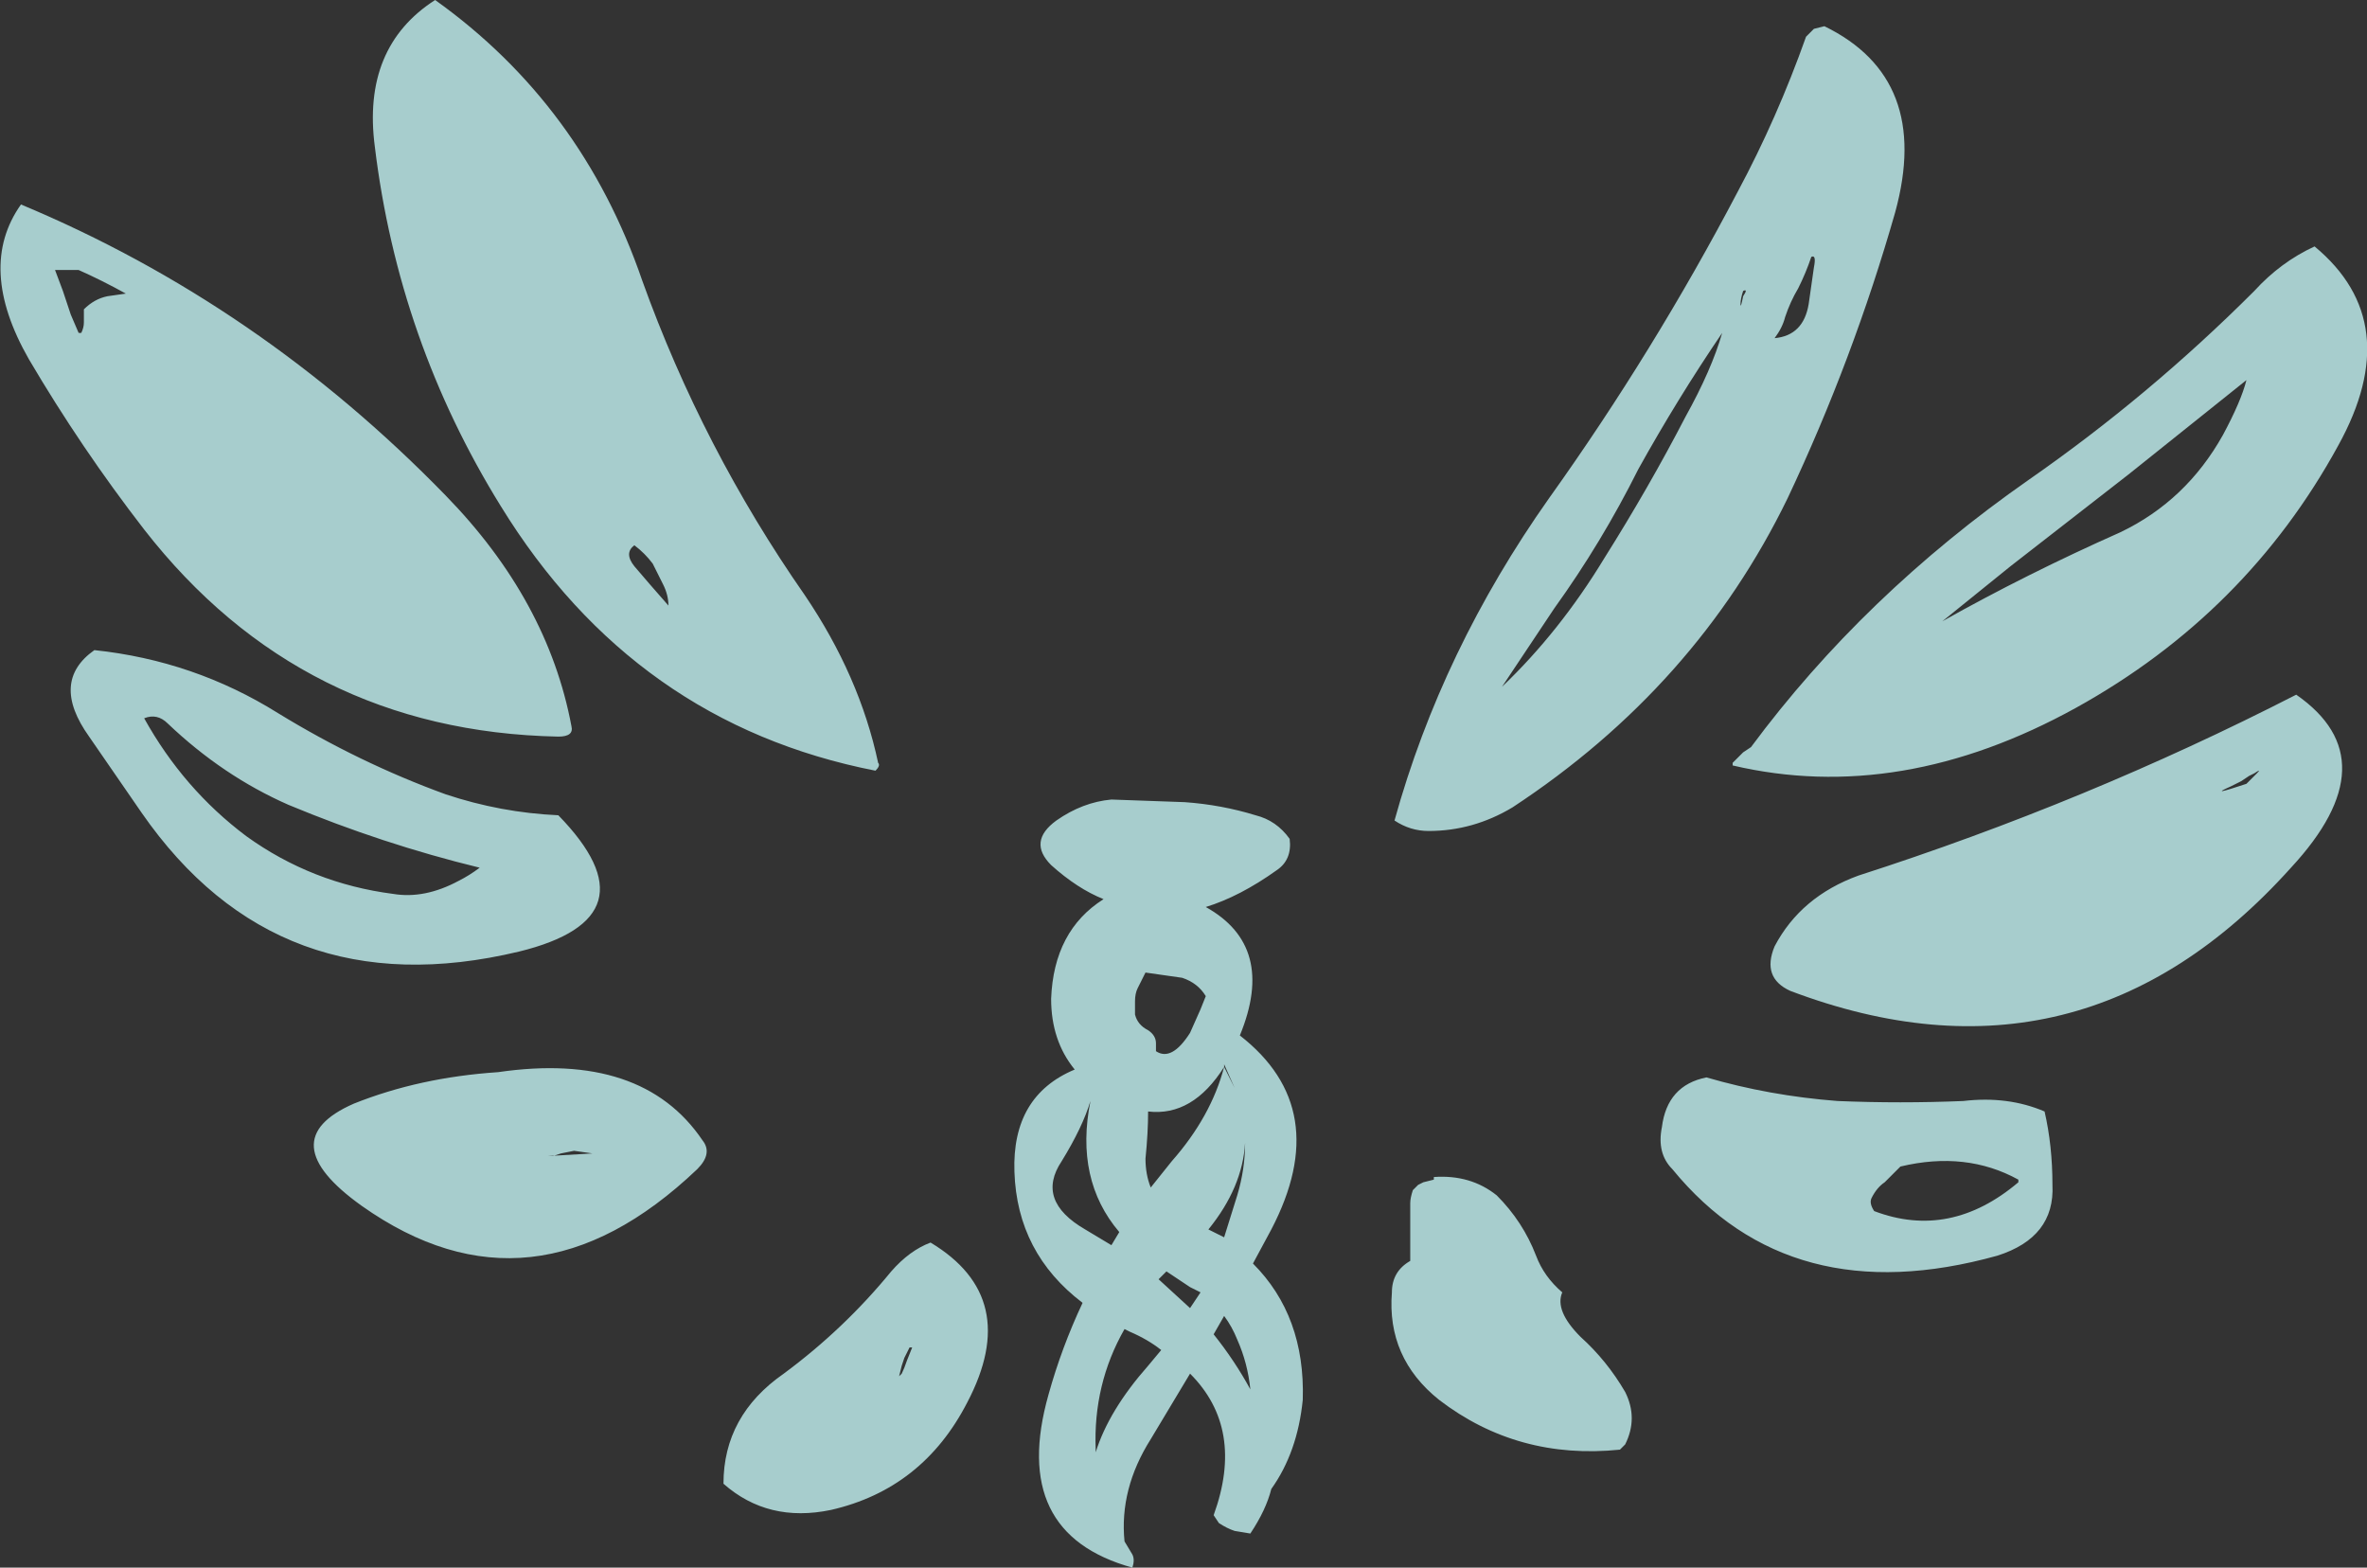 <?xml version="1.0" encoding="UTF-8" standalone="no"?>
<svg xmlns:ffdec="https://www.free-decompiler.com/flash" xmlns:xlink="http://www.w3.org/1999/xlink" ffdec:objectType="shape" height="29.9px" width="45.15px" xmlns="http://www.w3.org/2000/svg">
  <rect width="100%" height="100%" fill="#333333" stroke="none"/>
  <g transform="matrix(1.0, 0.0, 0.0, 1.0, 22.15, 29.3)">
    <path d="M12.35 -28.65 L12.45 -28.75 12.65 -28.8 Q14.7 -27.8 14.0 -25.25 13.2 -22.45 11.95 -19.8 10.2 -16.2 6.7 -13.9 5.95 -13.45 5.1 -13.45 4.75 -13.45 4.45 -13.65 5.35 -16.9 7.4 -19.8 9.4 -22.6 11.0 -25.65 11.75 -27.05 12.3 -28.6 L12.35 -28.65 M22.0 -24.6 Q23.75 -23.15 22.45 -20.8 20.7 -17.6 17.45 -15.8 14.1 -13.95 10.9 -14.7 L10.9 -14.75 11.1 -14.95 11.25 -15.05 Q13.4 -17.95 16.55 -20.15 18.85 -21.75 20.85 -23.75 21.35 -24.3 22.0 -24.6 M12.15 -23.8 Q12.0 -23.55 11.9 -23.25 11.85 -23.05 11.7 -22.85 12.25 -22.9 12.35 -23.5 L12.45 -24.2 Q12.5 -24.45 12.4 -24.4 12.3 -24.1 12.15 -23.8 M14.9 -17.45 Q16.5 -18.35 18.3 -19.15 19.55 -19.75 20.25 -21.0 20.6 -21.65 20.7 -22.05 L18.45 -20.25 16.2 -18.5 14.9 -17.45 M20.75 -14.5 L20.6 -14.4 20.4 -14.3 Q19.95 -14.1 20.7 -14.35 L20.9 -14.55 Q21.0 -14.65 20.85 -14.55 L20.75 -14.5 M10.7 -22.95 Q9.85 -21.7 9.1 -20.35 8.4 -18.95 7.5 -17.7 L6.5 -16.2 Q7.6 -17.25 8.45 -18.65 9.3 -20.0 10.0 -21.35 10.5 -22.25 10.7 -22.95 M11.05 -23.5 Q11.05 -23.4 11.1 -23.65 11.2 -23.8 11.1 -23.75 11.05 -23.6 11.05 -23.5 M10.4 -8.75 Q11.6 -8.4 12.9 -8.3 14.1 -8.25 15.3 -8.3 16.15 -8.4 16.85 -8.1 17.0 -7.45 17.0 -6.7 17.05 -5.7 15.95 -5.35 12.0 -4.25 9.75 -7.0 9.45 -7.3 9.55 -7.8 9.65 -8.6 10.4 -8.75 M0.85 -12.0 Q2.2 -11.25 1.5 -9.55 3.3 -8.15 2.1 -5.85 L1.75 -5.2 Q2.75 -4.2 2.7 -2.6 2.6 -1.6 2.1 -0.9 2.0 -0.5 1.7 -0.05 L1.4 -0.1 Q1.25 -0.15 1.1 -0.25 L1.0 -0.4 Q1.6 -2.05 0.55 -3.1 L-0.2 -1.85 Q-0.8 -0.9 -0.7 0.1 L-0.55 0.35 Q-0.5 0.45 -0.55 0.6 -2.9 -0.05 -2.15 -2.7 -1.9 -3.6 -1.5 -4.45 -2.75 -5.4 -2.8 -6.95 -2.85 -8.4 -1.65 -8.9 -2.1 -9.45 -2.1 -10.25 -2.05 -11.55 -1.1 -12.15 -1.6 -12.35 -2.1 -12.8 -2.55 -13.25 -2.0 -13.65 -1.5 -14.0 -0.95 -14.05 L0.45 -14.0 Q1.15 -13.95 1.8 -13.75 2.2 -13.65 2.45 -13.3 2.5 -12.9 2.2 -12.7 1.5 -12.2 0.85 -12.0 M1.2 -8.95 L1.4 -8.55 1.2 -9.0 1.2 -8.95 Q0.6 -8.0 -0.25 -8.1 -0.25 -7.7 -0.3 -7.2 -0.3 -6.9 -0.2 -6.65 L0.2 -7.15 Q0.95 -8.0 1.2 -8.95 M0.85 -10.3 Q0.7 -10.55 0.4 -10.65 L-0.3 -10.75 -0.45 -10.45 Q-0.5 -10.35 -0.5 -10.2 L-0.5 -9.95 Q-0.45 -9.75 -0.25 -9.65 -0.1 -9.55 -0.1 -9.4 L-0.1 -9.25 Q0.2 -9.05 0.55 -9.6 L0.75 -10.05 0.85 -10.3 M5.2 -6.8 L5.2 -6.85 Q5.9 -6.9 6.4 -6.5 6.9 -6.0 7.15 -5.35 7.3 -4.95 7.65 -4.65 7.5 -4.3 8.0 -3.8 8.5 -3.35 8.85 -2.75 9.1 -2.25 8.85 -1.75 L8.75 -1.65 Q6.8 -1.45 5.3 -2.6 4.3 -3.4 4.4 -4.65 4.4 -5.05 4.75 -5.25 L4.75 -6.35 Q4.75 -6.45 4.8 -6.6 L4.9 -6.7 5.0 -6.75 5.2 -6.8 M0.1 -5.05 L-0.05 -4.9 0.55 -4.35 0.75 -4.65 0.55 -4.75 0.1 -5.05 M1.0 -3.85 Q1.4 -3.35 1.7 -2.8 1.65 -3.3 1.45 -3.75 1.35 -4.0 1.2 -4.2 L1.0 -3.85 M1.2 -5.7 L1.45 -6.5 Q1.6 -7.0 1.6 -7.5 1.55 -6.65 0.9 -5.85 L1.2 -5.7 M11.7 -11.25 Q12.2 -12.2 13.3 -12.6 17.65 -14.0 21.65 -16.05 23.45 -14.8 21.55 -12.75 17.55 -8.3 12.0 -10.4 11.45 -10.65 11.7 -11.25 M13.8 -6.75 Q13.65 -6.65 13.55 -6.45 13.5 -6.35 13.6 -6.2 15.05 -5.65 16.35 -6.75 L16.35 -6.8 Q15.35 -7.35 14.1 -7.05 L13.8 -6.75 M-11.5 -15.25 Q-16.4 -15.35 -19.4 -19.2 -20.6 -20.75 -21.6 -22.45 -22.6 -24.2 -21.75 -25.4 -17.2 -23.5 -13.65 -19.85 -11.7 -17.85 -11.25 -15.45 -11.2 -15.25 -11.5 -15.25 M-10.05 -18.5 L-9.75 -18.15 -9.4 -17.75 Q-9.4 -17.95 -9.5 -18.15 L-9.7 -18.55 Q-9.85 -18.75 -10.05 -18.9 -10.25 -18.75 -10.05 -18.5 M-5.45 -14.6 Q-10.05 -15.5 -12.6 -19.65 -14.55 -22.8 -15.0 -26.5 -15.25 -28.4 -13.85 -29.3 -11.05 -27.3 -9.9 -23.95 -8.75 -20.75 -6.8 -17.95 -5.75 -16.4 -5.4 -14.75 -5.35 -14.7 -5.45 -14.6 M-21.1 -24.15 L-20.95 -23.75 -20.8 -23.3 -20.65 -22.95 -20.6 -22.95 Q-20.55 -23.05 -20.55 -23.15 L-20.55 -23.4 Q-20.35 -23.6 -20.1 -23.65 L-19.75 -23.7 Q-20.2 -23.95 -20.65 -24.15 L-21.1 -24.15 M-19.4 -15.6 Q-18.65 -14.25 -17.45 -13.35 -16.2 -12.45 -14.65 -12.25 -14.05 -12.15 -13.4 -12.5 -13.2 -12.6 -13.0 -12.75 -14.85 -13.2 -16.65 -13.95 -17.9 -14.5 -18.95 -15.5 -19.15 -15.7 -19.4 -15.6 M-20.35 -16.9 Q-18.45 -16.7 -16.85 -15.7 -15.3 -14.75 -13.65 -14.15 -12.6 -13.8 -11.5 -13.75 -9.6 -11.8 -12.25 -11.15 -16.85 -10.05 -19.45 -13.8 L-20.45 -15.25 Q-21.2 -16.3 -20.35 -16.9 M-11.7 -7.25 L-10.85 -7.3 -11.2 -7.35 -11.45 -7.3 -11.6 -7.25 -11.7 -7.25 M-12.65 -8.85 Q-9.9 -9.25 -8.75 -7.55 -8.55 -7.3 -8.85 -7.0 -12.0 -4.0 -15.25 -6.3 -17.0 -7.55 -15.4 -8.25 -14.15 -8.75 -12.65 -8.85 M-1.9 -7.15 Q-2.4 -6.4 -1.45 -5.85 L-0.95 -5.55 -0.8 -5.8 Q-1.65 -6.8 -1.35 -8.3 -1.5 -7.8 -1.9 -7.15 M-8.35 -1.0 Q-8.35 -2.3 -7.2 -3.1 -6.05 -3.95 -5.15 -5.05 -4.8 -5.45 -4.4 -5.6 -2.65 -4.55 -3.7 -2.55 -4.55 -0.9 -6.3 -0.5 -7.5 -0.25 -8.35 -1.0 M-0.7 -3.95 Q-1.3 -2.9 -1.25 -1.65 L-1.25 -1.6 Q-1.0 -2.4 -0.25 -3.25 L0.0 -3.55 Q-0.25 -3.75 -0.6 -3.9 L-0.7 -3.95 M-4.8 -3.6 L-4.9 -3.4 -4.95 -3.25 -5.0 -3.05 -4.95 -3.1 Q-4.9 -3.2 -4.85 -3.35 L-4.75 -3.6 -4.8 -3.6" fill="#ccfffe" fill-opacity="0.753" fill-rule="evenodd" stroke="none"/>
  </g>
</svg>
